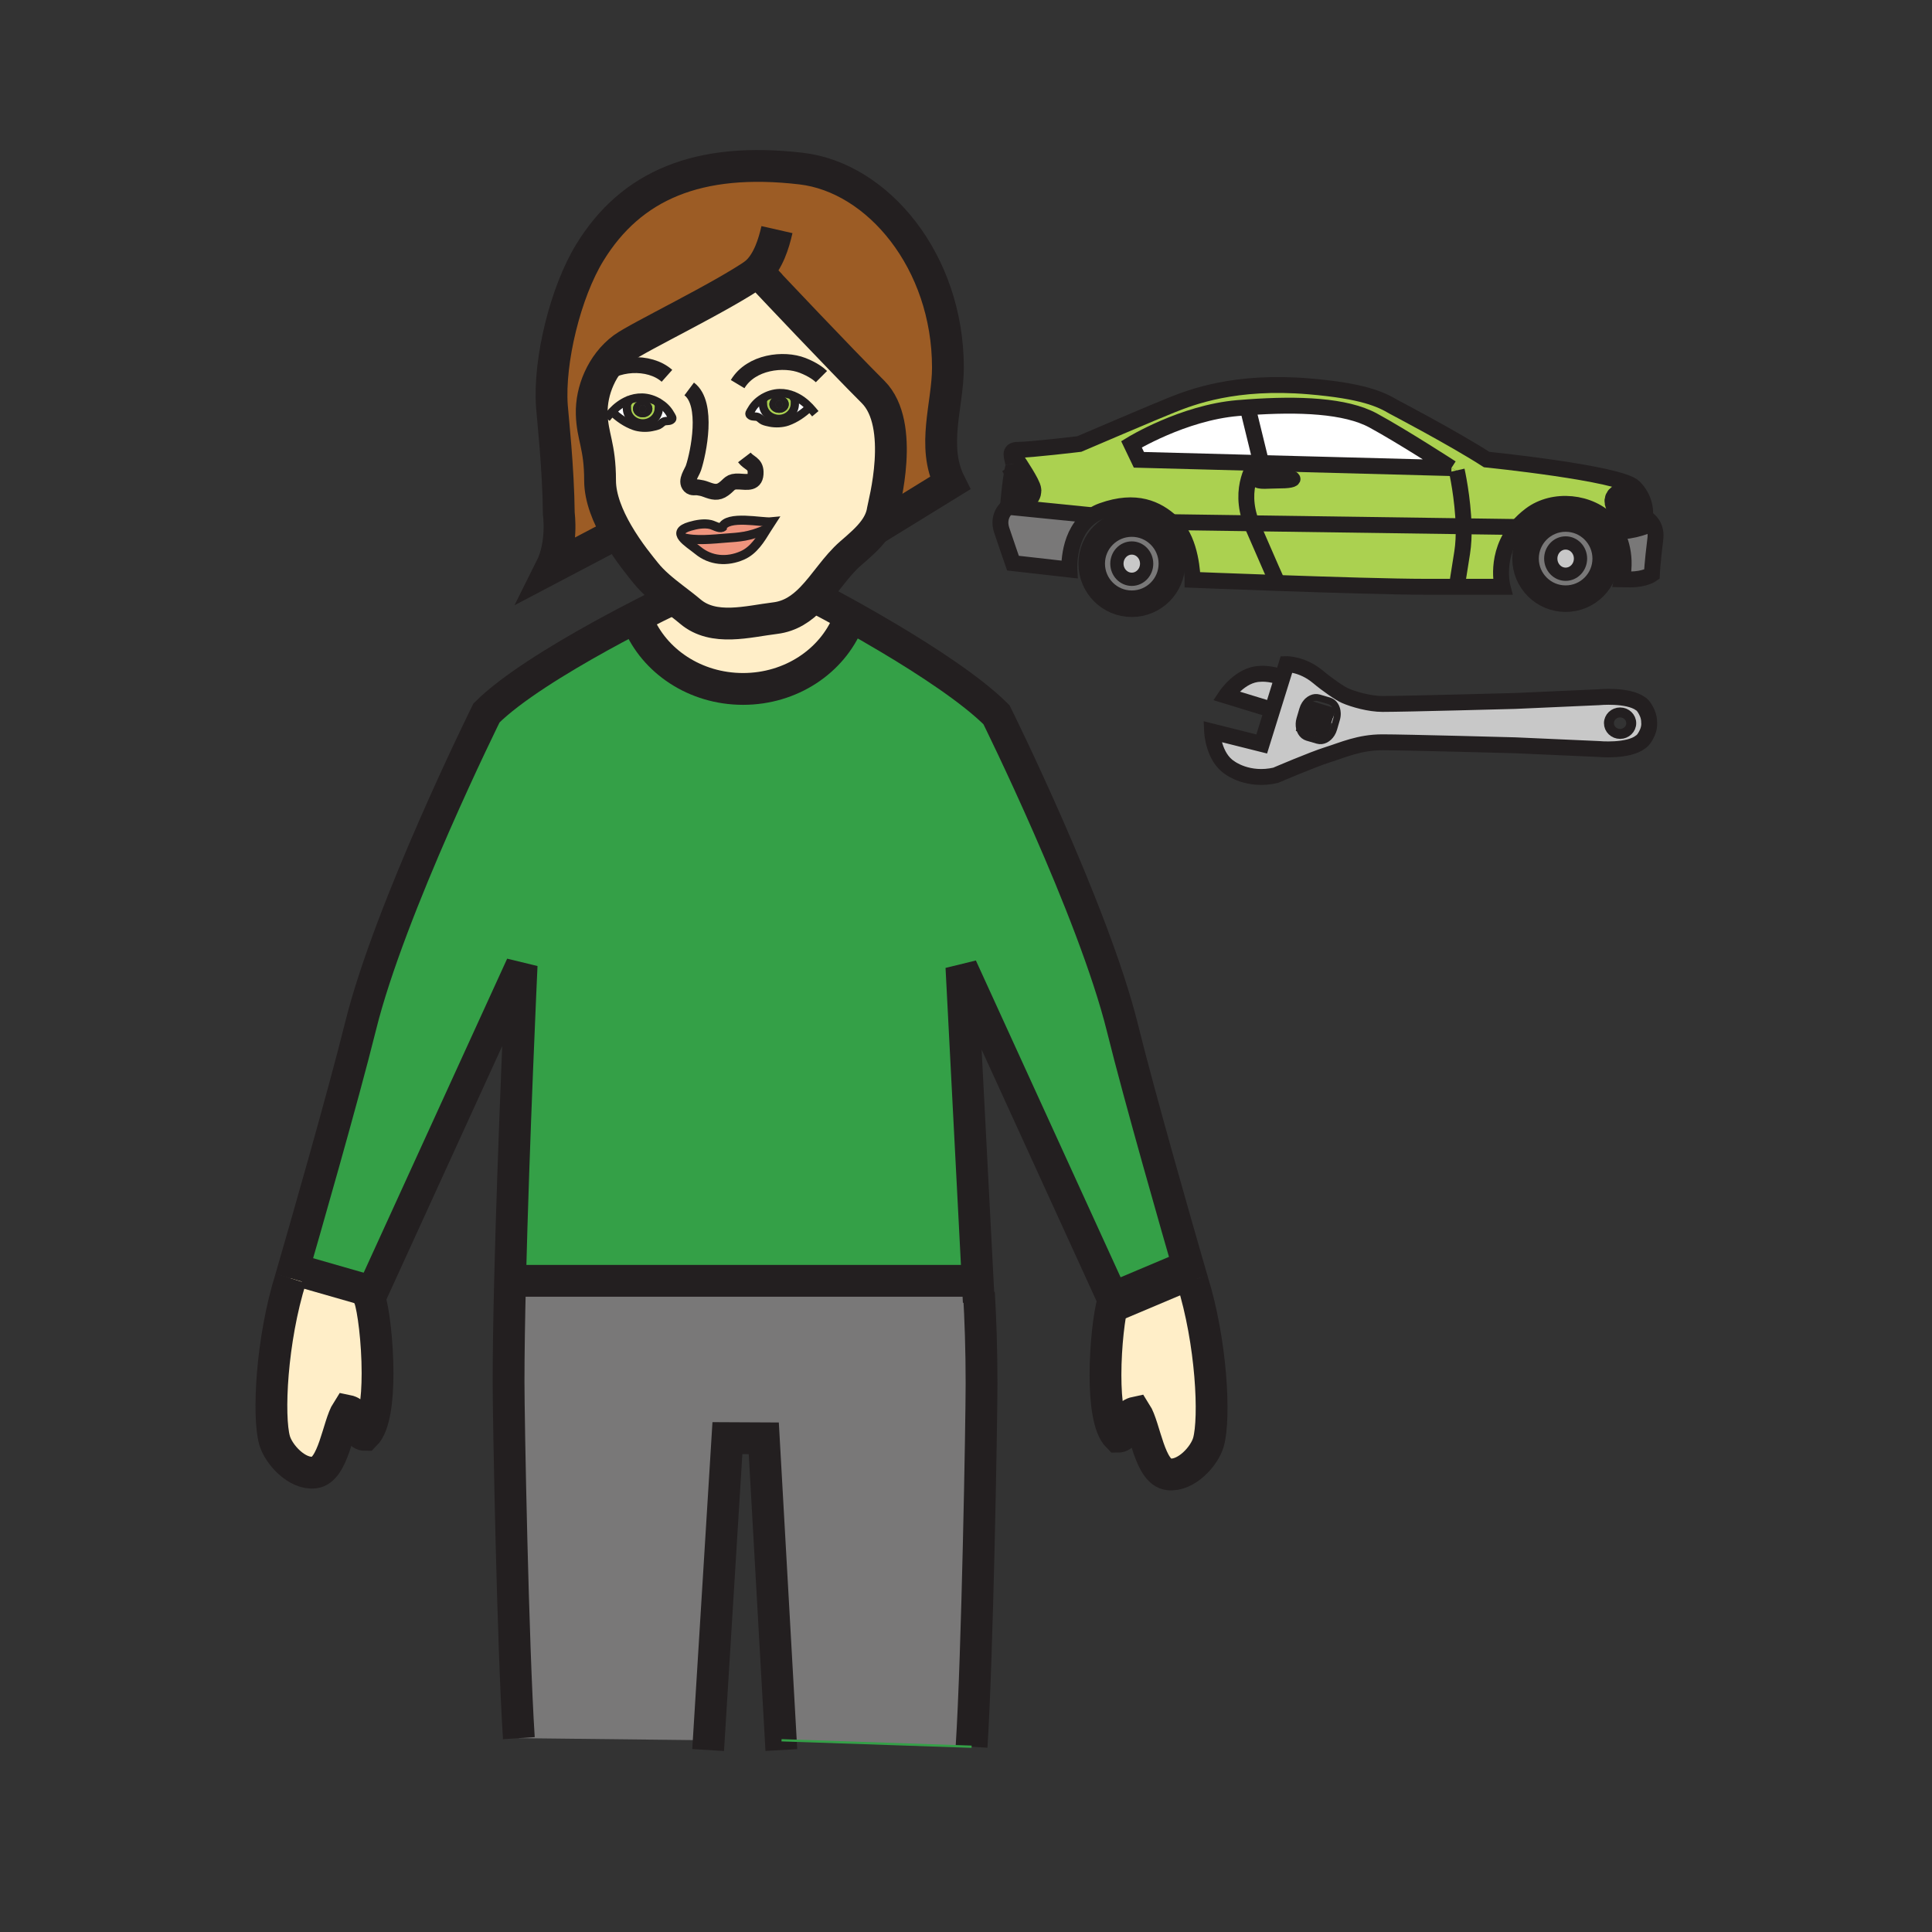 <svg enable-background="new 0 0 850.394 850.394" height="850.394" viewBox="0 0 850.394 850.394" width="850.394" xmlns="http://www.w3.org/2000/svg"><rect x="0" y="0" width="850.394" height="850.394" fill="#333333" stroke="none"/><path d="m269.39 181.24c2-2.11 4.33-3.89 6.94-4.99l.24.6c-.76 1.07-.62 1.43-.62 2.82 0 3.69 3.14 6.7 7.01 6.7s7.01-3.01 7.01-6.7c0-1.03.28-.93-.15-1.79l.35-.56c2.01 1.23 3.71 2.9 4.81 4.85.67 1.19 1.56 2.02.38 2.75-1 .61-2.21.18-3.28.68-.72.33-1.37 1.16-2.14 1.51-.92.43-2.14.67-3.13.87-2.33.49-5.4.35-7.63-.45-3.69-1.31-6.88-3.59-9.63-6.15z" fill="#fff"/><path d="m163.94 568.59-1.29 2.83c1.62 4.43 3.53 19.07 3.53 32.98 0 11.81-1.38 23.1-5.48 27.199-4.71 0-1.45-9.359-7.87-10.659-4.08 6.34-6.02 26.29-14.49 27.21-7.63.909-15.75-7.971-17.5-14.21-2.98-10.631-1.38-44.08 7.14-71.261 0 0 .3-1.029.84-2.91l5.18.231z" fill="#ffeec8"/><path d="m128.82 559.77c4.11-14.17 22.06-76.47 29.9-108.13 12.87-52.01 55.42-137.83 55.42-137.83 10.84-10.83 31.71-23.58 49.86-33.62 4.26-2.35 8.36-4.55 12.16-6.55l4.69.11c7.09 17.24 25.1 29.49 46.21 29.49 21.14 0 39.17-12.28 46.23-29.56l1.51-2.25c4.82 2.69 10.53 5.95 16.58 9.56 16.85 10.04 36.4 22.79 47.24 33.62 0 0 42.57 85.81 55.439 137.831 7.551 30.579 24.561 89.75 29.41 106.52l-33.64 14.2c.1-.351.2-.66.3-.93l-66.95-146.55 7.15 137.94-2.92.149h-199.339l-3.56-.01c1.51-61.689 5.09-138.88 5.09-138.88l-65.66 143.71-29.94-8.59z" fill="#34a047"/><path d="m342.85 184.4c3.87 0 7.01-3 7.01-6.7 0-1.38.13-1.74-.62-2.81l.24-.6c2.61 1.1 4.94 2.87 6.94 4.98l-.15.14c-2.77 2.56-5.96 4.85-9.65 6.16-2.22.79-5.29.93-7.63.45-.99-.2-2.21-.44-3.13-.88-.76-.35-1.42-1.17-2.14-1.51-1.07-.49-2.27-.05-3.27-.68-1.18-.72-.29-1.55.38-2.74 1.11-1.96 2.81-3.64 4.81-4.87l.35.57c-.43.86-.16.77-.16 1.79 0 3.7 3.14 6.7 7.02 6.7z" fill="#fff"/><path d="m337.53 232.83c.66-1.07 1.3-2.12 1.97-3.13-4.09.41-19.44-3.13-21.64 2.43-1.38.57-3.61-.9-5.13-1.25-2.87-.66-6.21-.03-9 .78-4.48 1.3-4.71 3.06-3.29 4.92 1.46 1.93 4.68 3.96 6.75 5.67 5.57 4.6 12.83 5.2 19.6 2.2 4.99-2.21 7.94-7.04 10.74-11.62zm18.89-53.56c-2-2.11-4.33-3.88-6.94-4.98-1.96-.85-4.08-1.32-6.33-1.27-2.6.06-5.25.91-7.51 2.32-2 1.23-3.7 2.91-4.81 4.87-.67 1.19-1.56 2.02-.38 2.74 1 .63 2.2.19 3.27.68.72.34 1.38 1.16 2.14 1.51.92.44 2.14.68 3.13.88 2.34.48 5.41.34 7.63-.45 3.69-1.31 6.88-3.6 9.65-6.16zm-92.81-12.46c2.4-5.4 6.07-10.2 10.68-13.59 6.75-4.96 43.47-22.46 59.15-33.47.23.5.61.83 1.14.98 5.71 6.06 34.28 36.35 49.72 51.8 14.41 14.41 4.61 49.75 4.29 51.93-.45 3.23-1.81 6.07-3.68 8.66-2.8 3.89-6.76 7.22-10.51 10.47-6.41 5.56-11.18 13.56-17.14 19.7-4.34 4.48-9.33 7.97-16.05 8.79-11.98 1.46-27.05 5.83-37.35-2.88-2.32-1.96-4.85-3.87-7.39-5.82-4.46-3.44-8.94-7.01-12.3-11.24-1.79-2.26-7.53-9.03-12.41-17.46-4.13-7.11-7.63-15.41-7.63-23.17 0-15.44-3.41-19.13-3.67-29.38-.13-5.18 1-10.49 3.15-15.32zm5.78 14.43.16.14c2.75 2.56 5.94 4.84 9.63 6.15 2.23.8 5.3.94 7.63.45.99-.2 2.21-.44 3.13-.87.77-.35 1.42-1.18 2.14-1.51 1.07-.5 2.28-.07 3.28-.68 1.18-.73.29-1.56-.38-2.75-1.1-1.95-2.8-3.62-4.81-4.85-2.26-1.42-4.91-2.27-7.51-2.33-2.25-.05-4.37.41-6.33 1.26-2.61 1.1-4.94 2.88-6.94 4.99z" fill="#ffeec8"/><path d="m523.47 558.96c.83 2.91 1.311 4.54 1.311 4.54 8.52 27.16 10.13 60.62 7.149 71.22-1.739 6.271-9.85 15.13-17.51 14.23-8.46-.92-10.41-20.87-14.5-27.23-6.4 1.34-3.12 10.67-7.85 10.67-4.101-4.09-5.48-15.359-5.48-27.149 0-13.07 1.69-26.79 3.24-32.08z" fill="#ffeec8"/><path d="m721.46 228.57c-2.47-1.04-7.17-3.38-8.62-5.79-3.16-5.27 4.38-4.79 7.82-4.8v-1.97c4.5 5.72 3.359 11.71 3.359 11.71s.66.29 1.49.97l-.64.22c-1.15.45-2.271.85-3.37 1.19z" fill="#faa41a"/><path d="m498.17 241.21c3.61 0 6.54 3.08 6.54 6.89 0 3.8-2.93 6.88-6.54 6.88-3.62 0-6.55-3.08-6.55-6.88 0-3.81 2.93-6.89 6.55-6.89z" fill="#c8c8c8"/><path d="m725.51 228.69c1.55 1.27 3.681 3.89 3.12 8.42-1.39 11.15-1.54 15.71-1.54 15.71s-3.07 2.22-9.56 2.22l-3.59-.06c2.43-11.66-1.69-19.74-4.021-23.18l1.29-.16c3.73 0 6.96-.51 10.29-1.54 1.1-.34 2.22-.74 3.37-1.19z" fill="#797878"/><path d="m560.03 312.47 4.42-14.2 1.84-5.93s6.95-.15 13.84 5.6c4.21 3.52 9.61 7.25 11.98 8.29 3.79 1.65 10.79 3.62 16.409 3.62 10.181 0 58.45-1.32 58.45-1.32l36.601-1.63s12.83-1.29 18.55 2.86c0 0 1.399.65 2.93 4.11.7 1.58.83 3.08.84 3.97 0 0 .311 2.09-.79 4.61-1.529 3.45-2.93 4.11-2.93 4.11-5.58 4.4-18.63 3.12-18.63 3.12l-36.6-1.63s-48.261-1.32-58.45-1.32c-10.181 0-17.41 3.39-24.05 5.46-6.65 2.07-22.96 9.07-22.96 9.07-12.181 2.81-20.141-3.31-20.141-3.31-7.31-4.66-7.82-15.95-7.82-15.95l21.841 5.47zm14.39-2.5c-.43.66-.78 1.41-1.02 2.24l-.601 2.04-.649 2.21c-.2.69-.311 1.37-.341 2.03-.119 2.87 1.28 5.39 3.591 6.07l4.56 1.33c2.25.66 4.69-.6 6.15-2.93.399-.64.72-1.36.949-2.14l.601-2.06.64-2.19c.271-.92.38-1.83.34-2.7-.1-2.58-1.449-4.77-3.58-5.39l-4.56-1.33c-2.21-.65-4.61.56-6.08 2.82zm143.59 8.35c0-2.62-2.2-4.73-4.91-4.73s-4.909 2.11-4.909 4.73c0 2.6 2.199 4.72 4.909 4.72s4.91-2.12 4.91-4.72z" fill="#c8c8c8"/><path d="m721.46 228.57.04 1.53c-3.33 1.03-6.56 1.54-10.29 1.54l-1.29.16c-.83-1.23-1.439-1.87-1.439-1.87-8.431-9.33-24.7-10.94-34.83-3.29-2.25 1.7-4.131 3.49-5.681 5.33l-23.729-.33c-.29-12.43-3.03-24.59-3.03-24.59l-2.39-1.02s-21.41-13.89-34.38-20.94c-12.141-6.6-32.641-7.42-54.99-5.83-1.54.11-3.101.23-4.66.36-24.14 2.05-46.76 15.94-46.76 15.94l3.27 6.83 51.681 1.37s-8.301 10.68-2.12 26.57l-35.141-.49c-6.37-5.84-15.59-10.39-30.58-5.03-1.52.54-2.87 1.22-4.09 2.02l-37.399-3.73s.109-1.31.3-3.21l1.399.14c5.131 0 7.181-2.05 7.181-4.1 0-2-6.261-11.32-6.53-11.73-.01-.01-.01-.01-.01-.01-.311-2.95-2.4-6.18 2.1-6.18 5.46 0 26.97-2.57 26.97-2.57s34.45-14.74 40.82-17.24c8.45-3.33 27.67-10.91 60.33-8.14 23.65 2 31.47 5.62 37.33 9.09 0 0 26.35 13.81 40.81 23.12 0 0 58.74 5.98 64.881 12.13.529.53 1.01 1.07 1.43 1.61v1.97c-3.44.01-10.98-.47-7.82 4.8 1.447 2.41 6.147 4.75 8.617 5.79z" fill="#abd150"/><path d="m689.13 228.23c9.75 0 17.64 7.9 17.64 17.64s-7.89 17.64-17.64 17.64-17.64-7.9-17.64-17.64 7.89-17.64 17.64-17.64zm6.55 17.64c0-3.8-2.93-6.88-6.55-6.88-3.61 0-6.54 3.08-6.54 6.88s2.93 6.89 6.54 6.89c3.62 0 6.55-3.09 6.55-6.89z" fill="#797878"/><path d="m689.13 238.99c3.62 0 6.55 3.08 6.55 6.88s-2.93 6.89-6.55 6.89c-3.61 0-6.54-3.09-6.54-6.89s2.93-6.88 6.54-6.88z" fill="#c8c8c8"/><path d="m644.24 231.64 23.729.33c-10.35 12.22-6.62 26.31-6.62 26.31s-4.79 0-20.14 0c0 0 0 0 2.38-15.03.581-3.64.741-7.63.651-11.61z" fill="#abd150"/><path d="m644.24 231.64c.09 3.98-.07 7.97-.65 11.61-2.38 15.03-2.38 15.03-2.38 15.03-3.86 0-8.39 0-13.67 0-13.95 0-41.98-.86-65.22-1.68 0 0-3.761-8.34-10.931-24.96-.189-.44-.37-.88-.529-1.31z" fill="#abd150"/><path d="m644.24 231.64-93.38-1.31c-6.181-15.89 2.12-26.57 2.12-26.57l1.779.05 84.061 2.22 2.39 1.02s2.74 12.16 3.03 24.59zm-80.6-19.59c5.29 0 6.36-.9 5.681-1.58-.681-.68-1.811-.65-1.811-.65s-9.97-.8-11.68-.8-3.2.81-2.64 2.31c.55 1.49 5.16.72 10.45.72z" fill="#abd150"/><path d="m638.82 206.03-84.061-2.22.04-1.42-5.229-21.4-.12-1.73c22.35-1.59 42.85-.77 54.99 5.83 12.97 7.05 34.38 20.94 34.38 20.94z" fill="#fff"/><path d="m588.64 313.87c.04.87-.069 1.78-.34 2.7l-.64 2.19-1.7-.5-13.16-4.01.601-2.04c.239-.83.59-1.58 1.02-2.24l12.96 3.95z" fill="#c8c8c8"/><path d="m584.98 322.49 1.13.47c-1.46 2.33-3.9 3.59-6.15 2.93l-4.56-1.33c-2.311-.68-3.71-3.2-3.591-6.07z" fill="#c8c8c8"/><path d="m564.45 298.27-4.42 14.2-20.391-6.25s6.28-9.4 14.94-9.61c.001 0 4.341-.49 9.871 1.66z" fill="#c8c8c8"/><path d="m551.39 231.64c7.17 16.62 10.931 24.96 10.931 24.96-20.58-.71-37.4-1.39-37.4-1.39 0-1.88-.59-16.82-7.86-24.08-.43-.43-.88-.86-1.34-1.29l35.141.49c.158.43.338.87.528 1.31z" fill="#abd150"/><path d="m549.57 180.99 5.229 21.4-.04 1.42-1.779-.05-51.681-1.37-3.27-6.83s22.62-13.89 46.76-15.94c1.56-.13 3.12-.25 4.66-.36z" fill="#fff"/><path d="m498.17 230.45c9.74 0 17.64 7.9 17.64 17.65 0 9.74-7.899 17.64-17.64 17.64-9.75 0-17.64-7.9-17.64-17.64 0-9.75 7.89-17.65 17.64-17.65zm6.54 17.65c0-3.81-2.93-6.89-6.54-6.89-3.62 0-6.55 3.08-6.55 6.89 0 3.8 2.93 6.88 6.55 6.88 3.61 0 6.54-3.08 6.54-6.88z" fill="#797878"/><path d="m443.65 223.1 37.399 3.73c-11.359 7.33-10.359 23.85-10.359 23.85l-24.82-2.81s-2.73-7.86-4.96-14.52c-2.21-6.66 2.74-10.25 2.74-10.25z" fill="#797878"/><path d="m452.53 215.93c0 2.05-2.05 4.1-7.181 4.1l-1.399-.14c.42-4.28 1.21-11.61 1.92-13.86.18-.57.2-1.2.13-1.83.27.41 6.53 9.73 6.53 11.73z" fill="#ed1e29"/><path d="m430.61 569.07.279-.011c.69 11.66 1.15 25 1.15 39.83 0 16.62-1.82 119.92-4.39 159.95l-83.649-2.839-.32.02-7.49-132.93-16.01-.08-8.22 132.99-83.58-.93c-2.65-40.96-4.53-140.011-4.53-156.931 0-12.5.26-27.89.66-44.38l3.56.01h199.34l2.92-.149z" fill="#797878"/><path d="m263.61 166.81c-2.15 4.83-3.28 10.14-3.15 15.32.26 10.25 3.67 13.94 3.67 29.38 0 7.76 3.5 16.06 7.63 23.17l-29.29 15.4c5.36-10.7 3.5-23.92 3.5-23.92-.21-20.34-2.69-42.53-3.04-47.33-1.44-19.94 5.97-50.23 16.72-67.73 18.1-29.48 47.58-42.18 93.01-36.89 33.73 3.94 64.58 40.85 64.58 87.61 0 16.39-7.29 34.5.9 50.85l-33.23 20.45c1.87-2.59 3.23-5.43 3.68-8.66.32-2.18 10.12-37.52-4.29-51.93-15.44-15.45-44.01-45.74-49.72-51.8-.66-.69-1.01-1.07-1.01-1.07-.04.03-.08.06-.13.09-15.68 11.01-52.4 28.51-59.15 33.47-4.61 3.39-8.28 8.19-10.68 13.59z" fill="#9c5c25"/><path d="m374.8 271.43-1.51 2.25c-7.06 17.28-25.09 29.56-46.23 29.56-21.11 0-39.12-12.25-46.21-29.49l-4.69-.11c9.79-5.15 17.51-8.91 20.31-10.26 2.54 1.95 5.07 3.86 7.39 5.82 10.3 8.71 25.37 4.34 37.35 2.88 6.72-.82 11.71-4.31 16.05-8.79l3.14.33s5.8 3.01 14.4 7.81z" fill="#ffeec8"/><path d="m349.24 174.89c.75 1.07.62 1.43.62 2.81 0 3.7-3.14 6.7-7.01 6.7-3.88 0-7.02-3-7.02-6.7 0-1.02-.27-.93.16-1.79l-.35-.57c2.26-1.41 4.91-2.26 7.51-2.32 2.25-.05 4.37.42 6.33 1.27zm-6.33 6.82c2.36 0 4.27-1.67 4.27-3.75s-1.91-3.76-4.27-3.76-4.27 1.68-4.27 3.76 1.91 3.75 4.27 3.75z" fill="#abd150"/><path d="m347.18 177.96c0 2.08-1.91 3.75-4.27 3.75s-4.27-1.67-4.27-3.75 1.91-3.76 4.27-3.76 4.27 1.68 4.27 3.76zm-2.73 0c0-.92-.69-1.67-1.54-1.67s-1.53.75-1.53 1.67.68 1.67 1.53 1.67 1.54-.75 1.54-1.67z" fill="#231f20"/><path d="m342.91 176.29c.85 0 1.54.75 1.54 1.67s-.69 1.67-1.54 1.67-1.53-.75-1.53-1.67.68-1.67 1.53-1.67z" fill="#231f20"/><path d="m317.86 232.13c2.2-5.56 17.55-2.02 21.64-2.43-.67 1.01-1.31 2.06-1.97 3.13-7.83 3.53-12.36 3.58-17.91 4.01-5.52.44-13.68 1.36-19.18-.26-1.42-1.86-1.19-3.62 3.29-4.92 2.79-.81 6.13-1.44 9-.78 1.52.35 3.75 1.82 5.13 1.25z" fill="#ef947d"/><path d="m337.53 232.83c-2.8 4.58-5.75 9.41-10.74 11.62-6.77 3-14.03 2.4-19.6-2.2-2.07-1.71-5.29-3.74-6.75-5.67 5.5 1.62 13.66.7 19.18.26 5.55-.43 10.08-.48 17.91-4.01z" fill="#ef947d"/><path d="m282.66 174.99c2.6.06 5.25.91 7.51 2.33l-.35.56c.43.86.15.76.15 1.79 0 3.69-3.14 6.7-7.01 6.7s-7.01-3.01-7.01-6.7c0-1.39-.14-1.75.62-2.82l-.24-.6c1.96-.85 4.08-1.31 6.33-1.26zm.24 8.69c2.35 0 4.26-1.68 4.26-3.76 0-2.07-1.91-3.76-4.26-3.76-2.37 0-4.28 1.69-4.28 3.76 0 2.08 1.91 3.76 4.28 3.76z" fill="#abd150"/><path d="m287.16 179.92c0 2.08-1.91 3.76-4.26 3.76-2.37 0-4.28-1.68-4.28-3.76 0-2.07 1.91-3.76 4.28-3.76 2.35 0 4.26 1.69 4.26 3.76zm-2.74 0c0-.92-.68-1.66-1.52-1.66-.86 0-1.53.74-1.53 1.66 0 .93.67 1.67 1.53 1.67.84 0 1.52-.74 1.52-1.67z" fill="#231f20"/><path d="m282.9 178.26c.84 0 1.52.74 1.52 1.66 0 .93-.68 1.67-1.52 1.67-.86 0-1.53-.74-1.53-1.67 0-.92.67-1.66 1.53-1.66z" fill="#231f20"/><g fill="none"><path d="m127.98 562.68s.3-1.029.84-2.91c4.11-14.17 22.06-76.47 29.9-108.13 12.87-52.01 55.42-137.83 55.42-137.83 10.84-10.83 31.71-23.58 49.86-33.62 4.26-2.35 8.36-4.55 12.16-6.55 9.79-5.15 17.51-8.91 20.31-10.26.74-.36 1.14-.55 1.14-.55" stroke="#231f20" stroke-width="14"/><path d="m228.38 765.07c-2.65-40.96-4.53-140.011-4.53-156.931 0-12.5.26-27.89.66-44.38 1.51-61.689 5.09-138.88 5.09-138.88l-65.66 143.71-1.29 2.83c1.62 4.43 3.53 19.07 3.53 32.98 0 11.81-1.38 23.1-5.48 27.199-4.71 0-1.45-9.359-7.87-10.659-4.08 6.34-6.02 26.29-14.49 27.21-7.63.909-15.75-7.971-17.5-14.21-2.98-10.631-1.38-44.08 7.14-71.261" stroke="#231f20" stroke-width="14"/><path d="m524.78 563.5s-.48-1.63-1.311-4.54c-4.85-16.77-21.859-75.94-29.41-106.52-12.869-52.02-55.439-137.83-55.439-137.83-10.84-10.83-30.39-23.58-47.24-33.62-6.05-3.61-11.76-6.87-16.58-9.56-8.6-4.8-14.4-7.81-14.4-7.81" stroke="#231f20" stroke-width="14"/><path d="m430.82 573.08-.21-4.01-.28-5.45-7.15-137.94 66.95 146.55c-.1.27-.2.579-.3.93-1.55 5.29-3.24 19.01-3.24 32.08 0 11.79 1.38 23.06 5.48 27.149 4.729 0 1.449-9.33 7.85-10.67 4.09 6.36 6.04 26.311 14.5 27.23 7.66.899 15.771-7.96 17.51-14.23 2.98-10.6 1.37-44.06-7.149-71.22" stroke="#231f20" stroke-width="14"/><path d="m427.65 768.84c2.569-40.03 4.39-143.33 4.39-159.95 0-14.83-.46-28.17-1.15-39.83" stroke="#231f20" stroke-width="14"/><path d="m343.92 770.3-.24-4.28-7.49-132.93-16.01-.08-8.22 132.99-.27 4.3" stroke="#231f20" stroke-width="14"/><path d="m228.07 563.77h199.34" stroke="#231f20" stroke-width="14"/><path d="m134 560 29.94 8.59 1.97.57" stroke="#231f20" stroke-width="14"/><path d="m524.78 558.41-1.31.55-33.64 14.2-1.08.45" stroke="#231f20" stroke-width="17.515"/><path d="m373.29 273.68c-7.06 17.28-25.09 29.56-46.23 29.56-21.11 0-39.12-12.25-46.21-29.49" stroke="#231f20" stroke-width="14"/><path d="m564.45 298.27 1.84-5.93s6.95-.15 13.84 5.6c4.21 3.52 9.61 7.25 11.98 8.29 3.79 1.65 10.79 3.62 16.409 3.62 10.181 0 58.45-1.32 58.45-1.32l36.601-1.63s12.83-1.29 18.55 2.86c0 0 1.399.65 2.93 4.11.7 1.58.83 3.08.84 3.97 0 0 .311 2.09-.79 4.61-1.529 3.45-2.93 4.11-2.93 4.11-5.58 4.4-18.63 3.12-18.63 3.12l-36.6-1.63s-48.261-1.32-58.45-1.32c-10.181 0-17.41 3.39-24.05 5.46-6.65 2.07-22.96 9.07-22.96 9.07-12.181 2.81-20.141-3.31-20.141-3.31-7.31-4.66-7.82-15.95-7.82-15.95l21.841 5.47 4.67-15z" stroke="#231f20" stroke-width="7"/><path d="m561.17 312.82-1.14-.35-20.391-6.25s6.28-9.4 14.94-9.61c0 0 4.34-.49 9.87 1.66" stroke="#231f20" stroke-width="7"/><path d="m713.1 313.59c2.71 0 4.91 2.11 4.91 4.73 0 2.6-2.2 4.72-4.91 4.72s-4.909-2.12-4.909-4.72c-.001-2.62 2.199-4.73 4.909-4.73z" stroke="#231f20" stroke-width="4.379"/><path d="m574.42 309.97c1.47-2.26 3.87-3.47 6.08-2.82l4.56 1.33c2.131.62 3.48 2.81 3.58 5.39.04.87-.069 1.78-.34 2.7l-.64 2.19-.601 2.06c-.229.78-.55 1.5-.949 2.14-1.46 2.33-3.9 3.59-6.15 2.93l-4.56-1.33c-2.311-.68-3.71-3.2-3.591-6.07.03-.66.141-1.34.341-2.03l.649-2.21.601-2.04c.24-.83.59-1.58 1.02-2.24z" stroke="#231f20" stroke-width="3"/><path d="m571.39 318.36.42.13 13.17 4" stroke="#231f20" stroke-width="7"/><path d="m572.37 314.12.43.13 13.16 4.01" stroke="#231f20" stroke-width="7"/><path d="m573.79 309.78.63.19 12.96 3.95" stroke="#231f20" stroke-width="4.379"/><path d="m446 204.2c.07.63.05 1.26-.13 1.83-.71 2.25-1.5 9.58-1.92 13.86-.19 1.9-.3 3.21-.3 3.21l37.399 3.73" stroke="#231f20" stroke-width="7"/><path d="m443.65 223.1s-4.95 3.59-2.74 10.25c2.229 6.66 4.96 14.52 4.96 14.52l24.82 2.81s-1-16.52 10.359-23.85c1.22-.8 2.57-1.48 4.09-2.02 14.99-5.36 24.21-.81 30.58 5.03.46.43.91.86 1.34 1.29 7.271 7.26 7.86 22.2 7.86 24.08 0 0 16.82.68 37.4 1.39 23.239.82 51.27 1.68 65.22 1.68h13.67 20.14s-3.729-14.09 6.62-26.31c1.55-1.84 3.431-3.63 5.681-5.33 10.13-7.65 26.399-6.04 34.83 3.29 0 0 .609.64 1.439 1.87 2.33 3.44 6.45 11.52 4.021 23.18l3.59.06c6.489 0 9.56-2.22 9.56-2.22s.15-4.56 1.54-15.71c.561-4.53-1.57-7.15-3.12-8.42-.83-.68-1.49-.97-1.49-.97s1.141-5.99-3.359-11.71c-.42-.54-.9-1.08-1.43-1.61-6.141-6.15-64.881-12.13-64.881-12.13-14.46-9.31-40.81-23.12-40.81-23.12-5.86-3.47-13.68-7.09-37.33-9.09-32.66-2.77-51.88 4.81-60.33 8.14-6.37 2.5-40.82 17.24-40.82 17.24s-21.51 2.57-26.97 2.57c-4.5 0-2.41 3.23-2.1 6.18" stroke="#231f20" stroke-width="7"/><path d="m515.81 248.1c0 9.74-7.899 17.64-17.64 17.64-9.75 0-17.64-7.9-17.64-17.64 0-9.75 7.89-17.65 17.64-17.65 9.74 0 17.64 7.9 17.64 17.65z" stroke="#231f20" stroke-width="11.677"/><path d="m504.71 248.1c0 3.8-2.93 6.88-6.54 6.88-3.62 0-6.55-3.08-6.55-6.88 0-3.81 2.93-6.89 6.55-6.89 3.61 0 6.54 3.08 6.54 6.89z" stroke="#231f20" stroke-width="5.838"/><path d="m706.77 245.87c0 9.74-7.89 17.64-17.64 17.64s-17.64-7.9-17.64-17.64 7.89-17.64 17.64-17.64 17.64 7.9 17.64 17.64z" stroke="#231f20" stroke-width="11.677"/><path d="m695.68 245.87c0 3.8-2.93 6.89-6.55 6.89-3.61 0-6.54-3.09-6.54-6.89s2.93-6.88 6.54-6.88c3.62 0 6.55 3.08 6.55 6.88z" stroke="#231f20" stroke-width="5.838"/><path d="m445.99 204.19s0 0 .01.01c.27.41 6.53 9.73 6.53 11.73 0 2.05-2.05 4.1-7.181 4.1" stroke="#231f20" stroke-width="11.677"/><path d="m638.82 206.03-84.061-2.22-1.779-.05-51.681-1.37-3.27-6.83s22.62-13.89 46.76-15.94c1.56-.13 3.12-.25 4.66-.36 22.35-1.59 42.85-.77 54.99 5.83 12.971 7.05 34.381 20.94 34.381 20.94z" stroke="#231f20" stroke-width="7"/><path d="m549.57 180.99 5.23 21.4" stroke="#231f20" stroke-width="7"/><path d="m552.98 203.76s-8.301 10.68-2.12 26.57c.159.43.34.87.529 1.31 7.17 16.62 10.931 24.96 10.931 24.96" stroke="#231f20" stroke-width="7"/><path d="m641.21 207.05s2.74 12.16 3.03 24.59c.09 3.98-.07 7.97-.65 11.61-2.38 15.03-2.38 15.03-2.38 15.03" stroke="#231f20" stroke-width="7"/><path d="m515.72 229.84 35.14.49 93.38 1.31 23.73.33" stroke="#231f20" stroke-width="7"/><path d="m711.21 231.64c3.73 0 6.96-.51 10.29-1.54 1.1-.34 2.22-.74 3.37-1.19" stroke="#231f20" stroke-width="11.677"/><path d="m720.77 217.98c-.039 0-.069 0-.109 0-3.44.01-10.98-.47-7.82 4.8 1.45 2.41 6.15 4.75 8.62 5.79" stroke="#231f20" stroke-width="11.677"/><path d="m567.51 209.82s-9.97-.8-11.68-.8-3.2.81-2.64 2.31c.55 1.49 5.159.72 10.449.72s6.36-.9 5.681-1.58c-.68-.68-1.81-.65-1.81-.65z" stroke="#231f20" stroke-width="5.838"/><path d="m324.68 169.07c5.93-9.88 20.35-11.46 28.6-8.23 4.43 1.72 7.13 3.77 8.29 4.93" stroke="#231f20" stroke-width="7"/><path d="m293.57 165.42c-7.86-7-23.16-5.93-29.96 1.39-.36.38-.69.78-1 1.19" stroke="#231f20" stroke-width="7"/><path d="m303.36 171.2c8.61 6.44 4.05 28.25 1.88 34.75-.69 2.08-3.66 5.75-1.57 7.91 1.01 1.04 2.31.48 3.58.68 1.3.2 2.09.33 3.6.9 2.91 1.08 5.04 1.73 7.65-.18 2.85-2.06 2.64-3.51 6.83-3.31 3.54.16 7.44 1.16 7.26-4.27-.12-3.75-2.93-3.7-4.94-6.34" stroke="#231f20" stroke-width="7"/><path d="m317.62 233.08c.04-.34.12-.66.24-.95 2.2-5.56 17.55-2.02 21.64-2.43-.67 1.01-1.31 2.06-1.97 3.13-2.8 4.58-5.75 9.41-10.74 11.62-6.77 3-14.03 2.4-19.6-2.2-2.07-1.71-5.29-3.74-6.75-5.67-1.42-1.86-1.19-3.62 3.29-4.92 2.79-.81 6.13-1.44 9-.78 1.52.35 3.75 1.82 5.13 1.25.23-.09.44-.24.61-.47" stroke="#231f20" stroke-width="4"/><path d="m300.44 236.58c5.5 1.62 13.66.7 19.18.26 5.55-.43 10.08-.48 17.91-4.01.01 0 .01-.01.02-.01" stroke="#231f20" stroke-width="4"/><path d="m334.58 120.73c5.71 6.06 34.28 36.35 49.72 51.8 14.41 14.41 4.61 49.75 4.29 51.93-.45 3.23-1.81 6.07-3.68 8.66-2.8 3.89-6.76 7.22-10.51 10.47-6.41 5.56-11.18 13.56-17.14 19.7-4.34 4.48-9.33 7.97-16.05 8.79-11.98 1.46-27.05 5.83-37.35-2.88-2.32-1.96-4.85-3.87-7.39-5.82-4.46-3.44-8.94-7.01-12.3-11.24-1.79-2.26-7.53-9.03-12.41-17.46-4.13-7.11-7.63-15.41-7.63-23.17 0-15.44-3.41-19.13-3.67-29.38-.13-5.18 1-10.49 3.15-15.32 2.4-5.4 6.07-10.2 10.68-13.59 6.75-4.96 43.47-22.46 59.15-33.47.05-.03.09-.06.13-.09 0 0 .35.38 1.01 1.07z" stroke="#231f20" stroke-width="14"/><path d="m271.76 234.68-29.29 15.4c5.36-10.7 3.5-23.92 3.5-23.92-.21-20.34-2.69-42.53-3.04-47.33-1.44-19.94 5.97-50.23 16.72-67.73 18.1-29.48 47.58-42.18 93.01-36.89 33.73 3.94 64.58 40.85 64.58 87.61 0 16.39-7.29 34.5.9 50.85l-33.23 20.45-.06.04" stroke="#231f20" stroke-width="14"/><path d="m268.11 182.68c.41-.49.83-.98 1.28-1.44 2-2.11 4.33-3.89 6.94-4.99 1.96-.85 4.08-1.31 6.33-1.26 2.6.06 5.25.91 7.51 2.33 2.01 1.23 3.71 2.9 4.81 4.85.67 1.19 1.56 2.02.38 2.75-1 .61-2.21.18-3.28.68-.72.33-1.37 1.16-2.14 1.51-.92.43-2.14.67-3.13.87-2.33.49-5.4.35-7.63-.45-3.69-1.31-6.88-3.59-9.63-6.15" stroke="#231f20" stroke-linecap="square" stroke-miterlimit="10" stroke-width="3.663"/><path d="m289.82 177.88c.43.86.15.76.15 1.79 0 3.69-3.14 6.7-7.01 6.7s-7.01-3.01-7.01-6.7c0-1.39-.14-1.75.62-2.82" stroke="#231f20" stroke-linecap="square" stroke-miterlimit="10" stroke-width="3.663"/><path d="m357.7 180.71c-.41-.49-.84-.98-1.28-1.44-2-2.11-4.33-3.88-6.94-4.98-1.96-.85-4.08-1.32-6.33-1.27-2.6.06-5.25.91-7.51 2.32-2 1.23-3.7 2.91-4.81 4.87-.67 1.19-1.56 2.02-.38 2.74 1 .63 2.2.19 3.27.68.72.34 1.38 1.16 2.14 1.51.92.44 2.14.68 3.13.88 2.34.48 5.41.34 7.63-.45 3.69-1.31 6.88-3.6 9.65-6.16" stroke="#231f20" stroke-linecap="square" stroke-miterlimit="10" stroke-width="3.663"/><path d="m335.99 175.91c-.43.86-.16.77-.16 1.79 0 3.7 3.14 6.7 7.02 6.7 3.87 0 7.01-3 7.01-6.7 0-1.38.13-1.74-.62-2.81" stroke="#231f20" stroke-linecap="square" stroke-miterlimit="10" stroke-width="3.663"/><path d="m335.41 120.84c-.31 0-.59-.03-.83-.11-.53-.15-.91-.48-1.14-.98-.04-.06-.07-.12-.09-.18 4.83-4.71 7.2-12.16 8.64-18.5" stroke="#231f20" stroke-width="14"/><path d="m344 766 83.65 2.84" stroke="#34a047"/><path d="m0 0h850.394v850.394h-850.394z"/></g></svg>